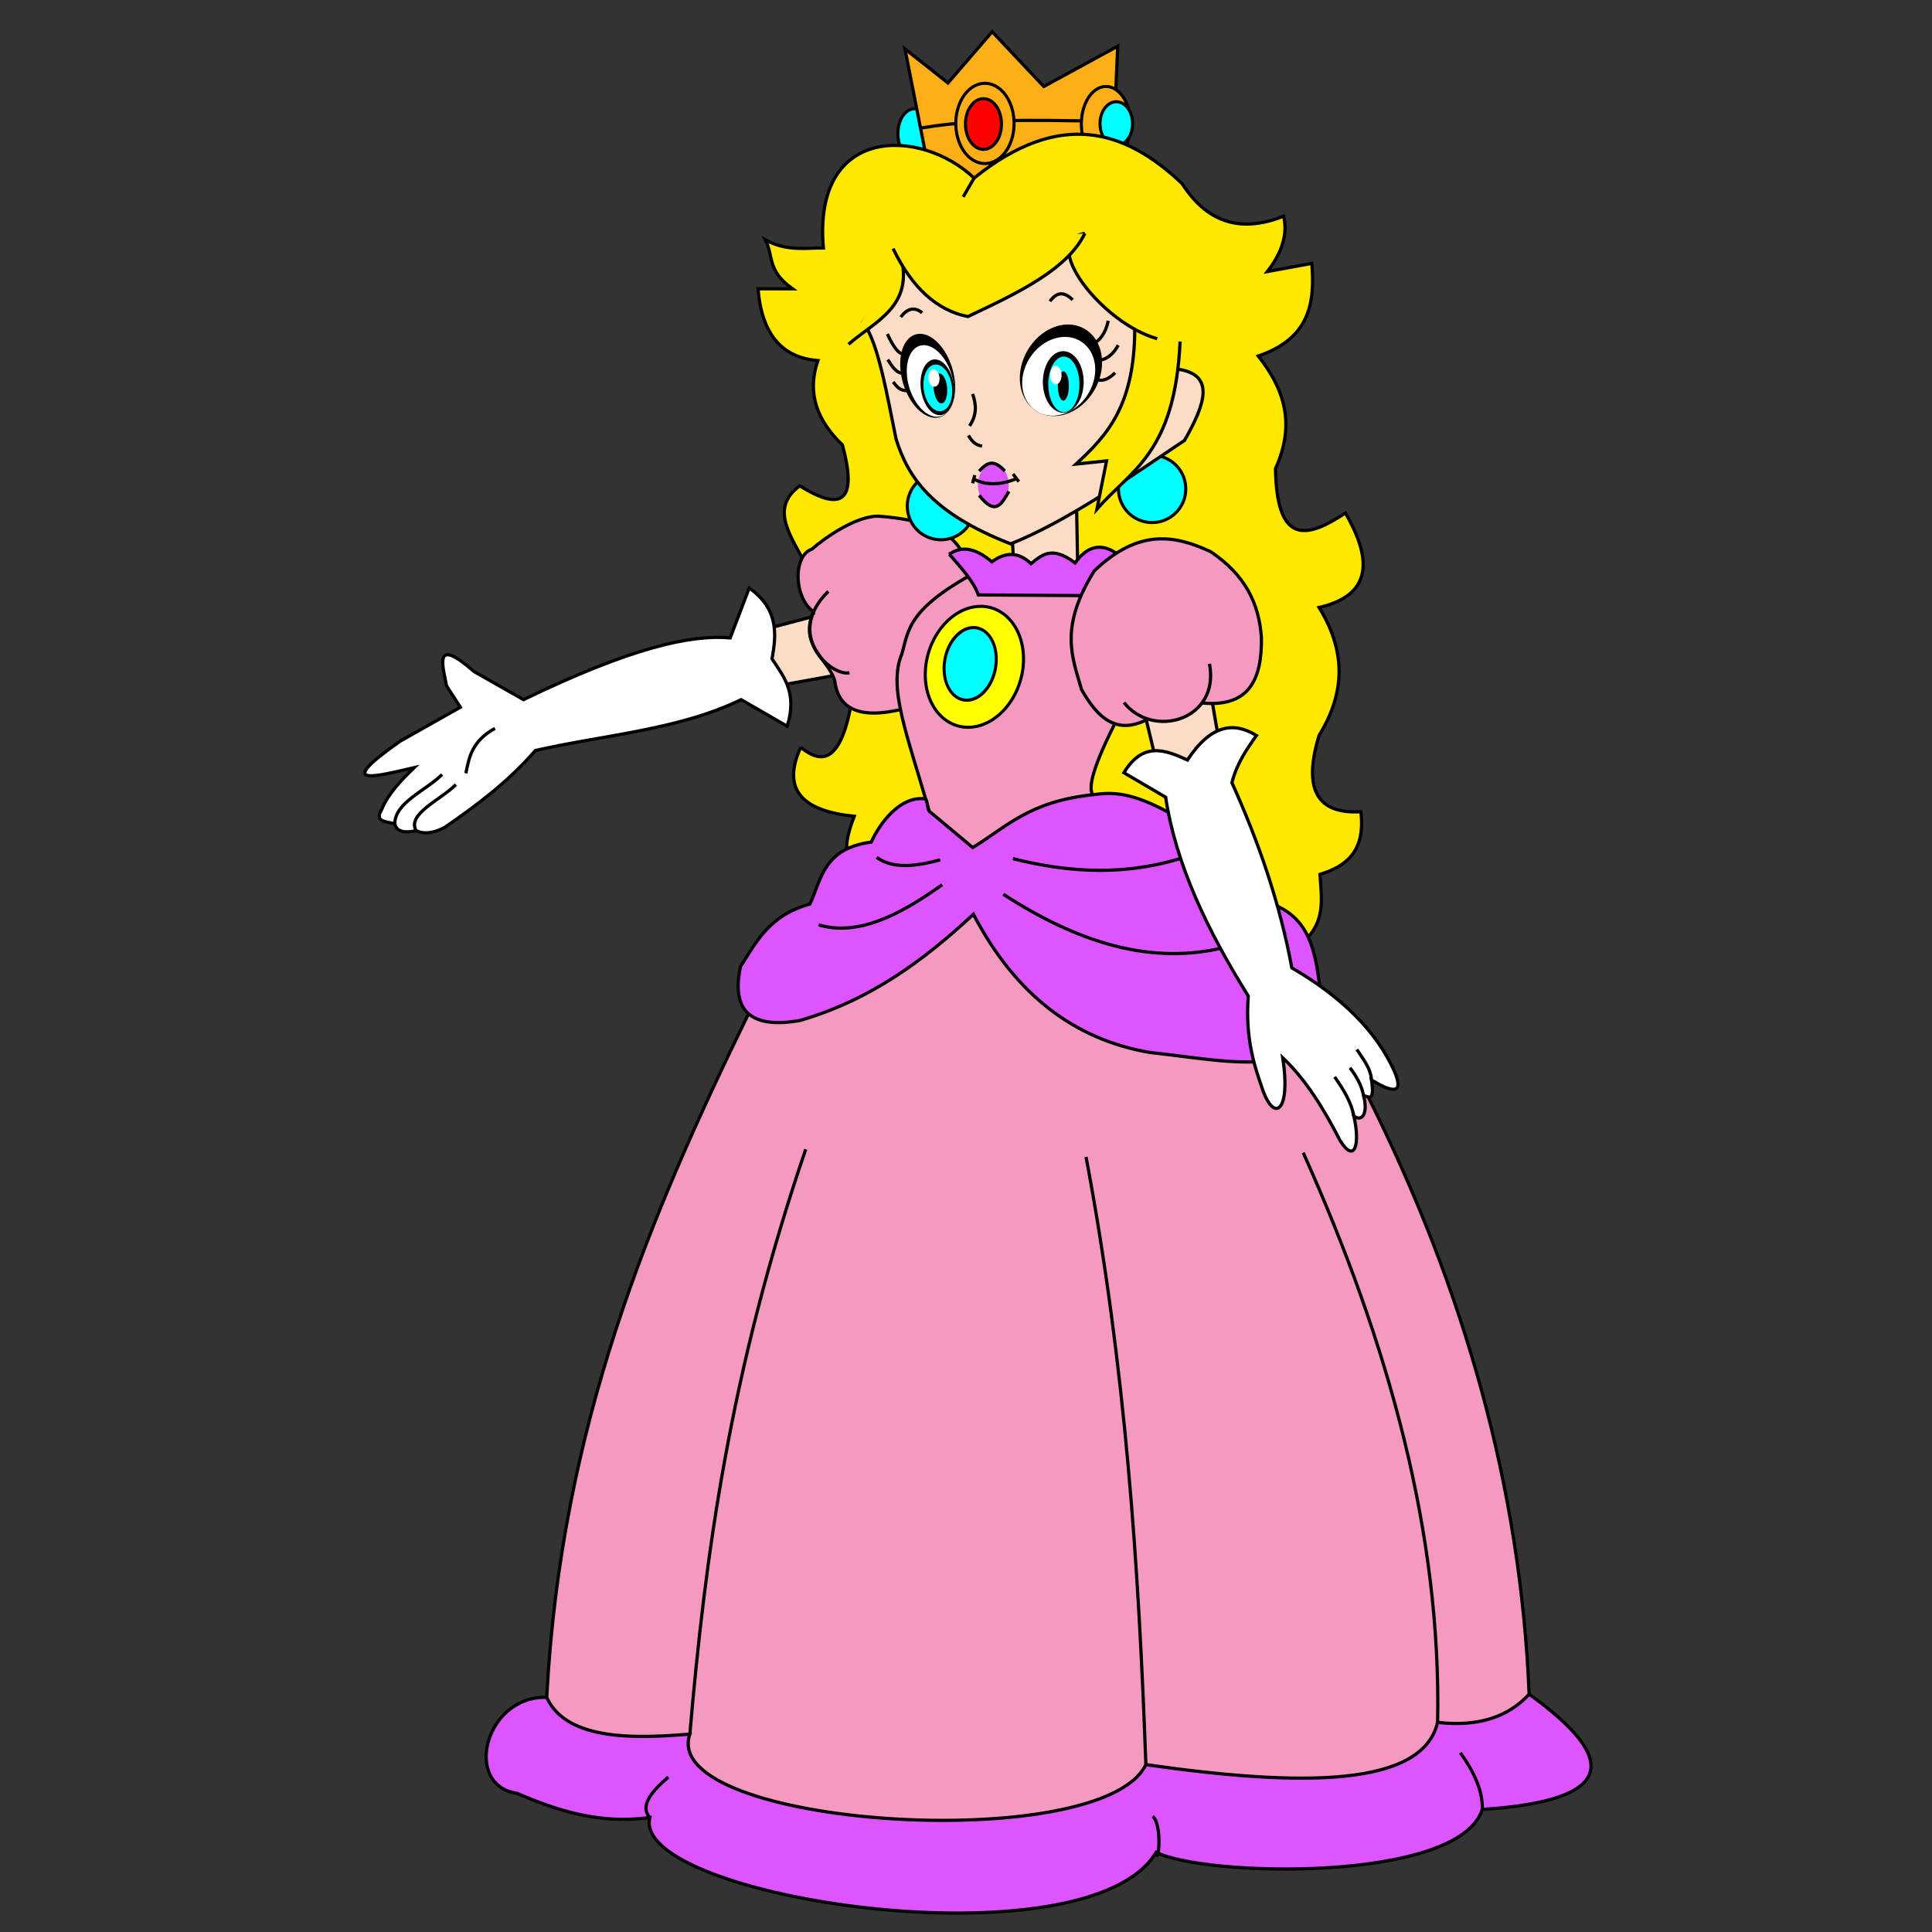 <?xml version="1.0" encoding="UTF-8" standalone="no"?>
<!-- Created with Inkscape (http://www.inkscape.org/) -->

<svg
   xmlns:dc="http://purl.org/dc/elements/1.1/"
   xmlns:cc="http://creativecommons.org/ns#"
   xmlns:rdf="http://www.w3.org/1999/02/22-rdf-syntax-ns#"
   xmlns:svg="http://www.w3.org/2000/svg"
   xmlns="http://www.w3.org/2000/svg"
   xmlns:sodipodi="http://sodipodi.sourceforge.net/DTD/sodipodi-0.dtd"
   xmlns:inkscape="http://www.inkscape.org/namespaces/inkscape"
   width="600"
   height="600"
   viewBox="0 0 600 600"
   version="1.1"
   id="svg8"
   inkscape:version="0.92.4 (5da689c313, 2019-01-14)"
   sodipodi:docname="p.svg">
  <rect x="0" y="0" width="600" height="600" fill="#333333" stroke="none"/>
  <defs
     id="defs2" />
  <sodipodi:namedview
     id="base"
     pagecolor="#ffffff"
     bordercolor="#666666"
     borderopacity="1.0"
     inkscape:pageopacity="0.0"
     inkscape:pageshadow="2"
     inkscape:zoom="1.76"
     inkscape:cx="303.97727"
     inkscape:cy="298.86364"
     inkscape:document-units="mm"
     inkscape:current-layer="layer1"
     showgrid="false"
     units="px"
     inkscape:window-width="1817"
     inkscape:window-height="1249"
     inkscape:window-x="570"
     inkscape:window-y="1"
     inkscape:window-maximized="0" />
  <g
     inkscape:label="Layer 1"
     inkscape:groupmode="layer"
     id="layer1"
     transform="translate(0,-138.25)">
    <path
       style="opacity:1;fill:#00ffff;fill-opacity:1;stroke:#000000;stroke-width:0.952;stroke-linecap:round;stroke-linejoin:round;stroke-miterlimit:4;stroke-dasharray:none;stroke-dashoffset:0;stroke-opacity:1"
       id="path826"
       sodipodi:type="arc"
       sodipodi:cx="284.01959"
       sodipodi:cy="179.74495"
       sodipodi:rx="5.1617842"
       sodipodi:ry="7.7123132"
       sodipodi:start="5.2359878"
       sodipodi:end="5.2339981"
       sodipodi:open="true"
       d="m 286.6,173.066 a 5.162,7.712 0 0 1 1.891,10.532 5.162,7.712 0 0 1 -7.048,2.83 5.162,7.712 0 0 1 -1.898,-10.529 5.162,7.712 0 0 1 7.046,-2.841" />
    <path
       style="fill:#fcaf17;stroke:#000000;stroke-width:1px;stroke-linecap:butt;stroke-linejoin:miter;stroke-opacity:1;fill-opacity:1;opacity:1"
       d="m 281.044,153.45 8.38,42.63 55.869,-1.215 1.822,-42.266 -22.955,12.51 -16.032,-17.004 -13.724,15.91 z"
       id="path828"
       inkscape:connector-curvature="0"
       sodipodi:nodetypes="cccccccc" />
    <path
       style="fill:none;stroke:#000000;stroke-width:1px;stroke-linecap:butt;stroke-linejoin:miter;stroke-opacity:1"
       d="m 286.145,177.984 c 20.953,-3.516 44.97,-2.06 59.755,-2.065"
       id="path847"
       inkscape:connector-curvature="0"
       sodipodi:nodetypes="cc" />
    <path
       style="opacity:1;fill:#fcaf17;fill-opacity:1;stroke:#000000;stroke-width:0.952;stroke-linecap:round;stroke-linejoin:round;stroke-miterlimit:4;stroke-dasharray:none;stroke-dashoffset:0;stroke-opacity:1"
       id="path830-8"
       sodipodi:type="arc"
       sodipodi:cx="343.47119"
       sodipodi:cy="176.76933"
       sodipodi:rx="7.6454968"
       sodipodi:ry="11.65815"
       sodipodi:start="5.2359878"
       sodipodi:end="5.2339981"
       sodipodi:open="true"
       d="m 347.294,166.673 a 7.645,11.658 0 0 1 2.8,15.92 7.645,11.658 0 0 1 -10.439,4.278 7.645,11.658 0 0 1 -2.811,-15.916 7.645,11.658 0 0 1 10.436,-4.294" />
    <path
       style="opacity:1;fill:#00ffff;fill-opacity:1;stroke:#000000;stroke-width:0.952;stroke-linecap:round;stroke-linejoin:round;stroke-miterlimit:4;stroke-dasharray:none;stroke-dashoffset:0;stroke-opacity:1"
       id="path826-1"
       sodipodi:type="arc"
       sodipodi:cx="346.67953"
       sodipodi:cy="176.64786"
       sodipodi:rx="5.0507674"
       sodipodi:ry="6.7991071"
       sodipodi:start="5.2359878"
       sodipodi:end="5.2339981"
       sodipodi:open="true"
       d="m 349.205,170.76 a 5.051,6.799 0 0 1 1.85,9.285 5.051,6.799 0 0 1 -6.896,2.495 5.051,6.799 0 0 1 -1.857,-9.282 5.051,6.799 0 0 1 6.895,-2.504" />
    <path
       style="opacity:1;fill:#ffe800;fill-opacity:1;stroke:#000000;stroke-width:1px;stroke-linecap:butt;stroke-linejoin:miter;stroke-opacity:1"
       d="m 248.666,370.326 c -6.176,13.609 1.034,19.832 16.634,21.427 -3.528,9.061 -2.509,12.275 -0.846,14.661 l 141.813,22.837 c 5.384,-5.964 4.043,-12.769 3.665,-19.453 8.198,-2.515 14.193,-7.234 12.687,-19.453 -13.778,0.804 -17.987,-7.195 -12.969,-23.682 7.287,-11.926 9.206,-24.828 0,-39.753 16.08,-3.703 16.874,-14.355 8.176,-29.321 -11.484,7.571 -21.366,10.551 -21.709,-13.815 6.473,-14.261 2.374,-25.184 -5.357,-34.96 16.075,-5.465 17.65,-16.604 16.634,-28.757 l -13.815,2.537 c 4.763,-6.117 6.326,-11.833 5.075,-17.198 -12.236,4.826 -23.094,3.039 -31.577,-10.15 -17.713,-16.75 -37.873,-23.098 -64.563,-1.692 -16.371,-15.569 -50.153,-16.709 -46.801,21.709 -4.669,-0.094 -11.383,1.222 -18.044,-2.537 2.663,5.055 0.399,9.495 8.458,15.224 h -10.713 c 1.191,14.364 7.645,21.44 18.608,22.273 -3.596,10.375 -0.051,18.847 7.612,26.22 4.255,15.676 1.267,21.791 -13.251,12.687 -10.047,7.378 -1.879,16.578 2.255,25.374 l 13.533,43.418 c -3.43,17.178 -9.086,17.654 -15.506,12.405 z"
       id="path914"
       inkscape:connector-curvature="0"
       sodipodi:nodetypes="cccccccccccccccccccccccccc" />
    <path
       style="opacity:1;fill:#fcaf17;fill-opacity:1;stroke:#000000;stroke-width:0.952;stroke-linecap:round;stroke-linejoin:round;stroke-miterlimit:4;stroke-dasharray:none;stroke-dashoffset:0;stroke-opacity:1"
       id="path830"
       sodipodi:type="arc"
       sodipodi:cx="305.88126"
       sodipodi:cy="176.58067"
       sodipodi:rx="9.0483046"
       sodipodi:ry="12.455499"
       sodipodi:start="5.2359878"
       sodipodi:end="5.2339981"
       sodipodi:open="true"
       d="m 310.405,165.794 a 9.048,12.455 0 0 1 3.314,17.009 9.048,12.455 0 0 1 -12.355,4.571 9.048,12.455 0 0 1 -3.326,-17.005 9.048,12.455 0 0 1 12.351,-4.588" />
    <path
       style="opacity:1;fill:#ff0000;fill-opacity:1;stroke:#000000;stroke-width:0.952;stroke-linecap:round;stroke-linejoin:round;stroke-miterlimit:4;stroke-dasharray:none;stroke-dashoffset:0;stroke-opacity:1"
       id="path830-4"
       sodipodi:type="arc"
       sodipodi:cx="305.42856"
       sodipodi:cy="176.76932"
       sodipodi:rx="5.5892143"
       sodipodi:ry="7.8704038"
       sodipodi:start="5.2359878"
       sodipodi:end="5.2339981"
       sodipodi:open="true"
       d="m 308.223,169.953 a 5.589,7.87 0 0 1 2.047,10.748 5.589,7.87 0 0 1 -7.632,2.888 5.589,7.87 0 0 1 -2.055,-10.745 5.589,7.87 0 0 1 7.63,-2.899" />
    <path
       style="fill:#fddcc6;stroke:#000000;stroke-width:1px;stroke-linecap:butt;stroke-linejoin:miter;stroke-opacity:1;fill-opacity:1;opacity:1"
       d="m 314.079,301.017 0.972,15.789 -56.84,11.417 -23.076,6.073 1.943,17.732 26.72,-4.858 90.119,6.073 6.073,25.262 19.19,-6.559 -3.401,-19.675 -41.051,-35.95 -0.486,-25.748 z"
       id="path879"
       inkscape:connector-curvature="0" />
    <path
       style="opacity:1;fill:#f49ac1;fill-opacity:1;stroke:#000000;stroke-width:1px;stroke-linecap:butt;stroke-linejoin:miter;stroke-opacity:1"
       d="m 252.624,328.222 c -4.397,10.336 4.05,14.25 6.559,21.133 0.977,8.632 7.059,12.645 21.619,8.988 l 21.862,-38.622 c -3.605,-8.885 -2.89,-19.055 -29.392,-21.133 -6.965,-0.488 -17.142,6.706 -21.133,10.202 -5.861,2.002 -5.729,14.947 0.486,19.433 z"
       id="path881"
       inkscape:connector-curvature="0"
       sodipodi:nodetypes="ccccccc" />
    <path
       style="opacity:1;fill:#00ffff;fill-opacity:1;stroke:#000000;stroke-width:0.952;stroke-linecap:round;stroke-linejoin:round;stroke-miterlimit:4;stroke-dasharray:none;stroke-dashoffset:0;stroke-opacity:1"
       id="path883"
       sodipodi:type="arc"
       sodipodi:cx="292.21774"
       sodipodi:cy="295.42963"
       sodipodi:rx="10.445023"
       sodipodi:ry="10.445023"
       sodipodi:start="5.2359878"
       sodipodi:end="5.2339981"
       sodipodi:open="true"
       d="m 297.44,286.384 a 10.445,10.445 0 0 1 3.826,14.264 10.445,10.445 0 0 1 -14.262,3.833 10.445,10.445 0 0 1 -3.84,-14.26 10.445,10.445 0 0 1 14.258,-3.847" />
    <path
       style="opacity:1;fill:#00ffff;fill-opacity:1;stroke:#000000;stroke-width:0.952;stroke-linecap:round;stroke-linejoin:round;stroke-miterlimit:4;stroke-dasharray:none;stroke-dashoffset:0;stroke-opacity:1"
       id="path883-0"
       sodipodi:type="arc"
       sodipodi:cx="357.80276"
       sodipodi:cy="290.08569"
       sodipodi:rx="10.445023"
       sodipodi:ry="10.445023"
       sodipodi:start="5.2359878"
       sodipodi:end="5.2339981"
       sodipodi:open="true"
       d="m 363.025,281.04 a 10.445,10.445 0 0 1 3.826,14.264 10.445,10.445 0 0 1 -14.262,3.833 10.445,10.445 0 0 1 -3.84,-14.26 10.445,10.445 0 0 1 14.258,-3.847" />
    <path
       style="opacity:1;fill:#dd55ff;fill-opacity:1;stroke:#000000;stroke-width:1px;stroke-linecap:butt;stroke-linejoin:miter;stroke-opacity:1"
       d="m 169.792,665.378 c -19.198,-0.555 -26.073,27.312 -9.286,29.783 12.67,5.433 25.784,9.681 41.294,7.541 -6.116,24.955 135.888,46.55 157.274,10.772 14.295,7.556 93.914,9.715 101.259,-13.286 42.041,-2.757 42.348,-15.805 14.551,-35.782 z"
       id="path1075"
       inkscape:connector-curvature="0"
       sodipodi:nodetypes="ccccccc" />
    <path
       style="opacity:1;fill:#f49ac1;fill-opacity:1;stroke:#000000;stroke-width:1px;stroke-linecap:butt;stroke-linejoin:miter;stroke-opacity:1"
       d="m 305.578,314.619 c -24.021,12.454 -23.288,19.25 -25.505,26.72 -4.338,10.414 1.506,24.573 8.502,48.824 l -56.112,62.913 c -30.61,62.707 -58.239,127.885 -62.67,212.301 6.216,13.931 29.072,12.674 44.452,11.417 -9.964,28.881 127.949,37.935 141.615,9.473 48.551,6.961 85.854,6.975 90.605,-13.117 12.85,1.475 22.045,-1.802 28.42,-8.745 C 472.26,600.203 454.668,538.495 424.845,478.825 l -85.503,-93.762 c -1.439,-2.39 0.018,-8.835 8.259,-24.777 l -3.401,-36.193 z"
       id="path900"
       inkscape:connector-curvature="0"
       sodipodi:nodetypes="cccccccccccccc" />
    <path
       style="fill:none;stroke:#000000;stroke-width:1px;stroke-linecap:butt;stroke-linejoin:miter;stroke-opacity:1"
       d="m 257.239,321.907 c -13.843,13.528 1.019,26.557 6.559,25.262"
       id="path902"
       inkscape:connector-curvature="0"
       sodipodi:nodetypes="cc" />
    <path
       style="fill:#ffffff;stroke:#000000;stroke-width:1px;stroke-linecap:butt;stroke-linejoin:miter;stroke-opacity:1;opacity:1"
       d="m 232.672,320.857 c 8.97,6.349 8.577,14.085 7.082,21.984 3.591,5.527 7.959,10.493 4.721,20.951 l -14.311,-8.262 c -19.381,9.409 -42.406,10.924 -63.885,15.787 -8.896,10.205 -18.511,17.175 -28.18,23.902 -4.002,2.059 -6.707,2.003 -8.852,1.033 -3.552,0.731 -6.119,0.381 -6.639,-2.213 -2.704,-0.6 -6.387,-0.59 -4.131,-4.279 2.054,-4.986 6,-9.112 10.18,-13.131 -11.405,2.581 -25.692,6.704 -4.279,-8.262 l 18.59,-10.475 -4.279,-6.639 c -1.395,-6.945 -3.907,-15.327 8.557,-4.426 l 15.344,8.705 c 33.385,-16.164 51.961,-20.262 64.18,-19.18 z"
       id="path904"
       inkscape:connector-curvature="0"
       sodipodi:nodetypes="ccccccccccccccccc" />
    <path
       style="fill:none;stroke:#000000;stroke-width:1px;stroke-linecap:butt;stroke-linejoin:miter;stroke-opacity:1"
       d="m 153.709,364.456 c -7.054,3.863 -8.046,8.905 -9.019,13.95"
       id="path906"
       inkscape:connector-curvature="0"
       sodipodi:nodetypes="cc" />
    <path
       style="fill:none;stroke:#000000;stroke-width:1px;stroke-linecap:butt;stroke-linejoin:miter;stroke-opacity:1"
       d="m 141.576,381.91 c -4.67,4.746 -15.331,9.134 -12.33,14.34"
       id="path908"
       inkscape:connector-curvature="0"
       sodipodi:nodetypes="cc" />
    <path
       style="fill:none;stroke:#000000;stroke-width:1px;stroke-linecap:butt;stroke-linejoin:miter;stroke-opacity:1"
       d="m 137.293,378.795 c -5.123,5.012 -14.639,8.692 -14.687,15.242"
       id="path912"
       inkscape:connector-curvature="0"
       sodipodi:nodetypes="cc" />
    <path
       style="opacity:1;fill:#fddcc6;fill-opacity:1;stroke:#000000;stroke-width:1px;stroke-linecap:butt;stroke-linejoin:miter;stroke-opacity:1"
       d="m 268.017,238.258 c 4.742,6.433 7.346,22.131 10.281,36.397 3.634,11.558 10.739,22.81 35.57,32.498 17.571,-7.052 35.828,-19.936 54.005,-32.143 6.255,-11.025 10.068,-20.83 -2.954,-22.217 l -30.004,-39.074 -55.066,6.724 z"
       id="path836"
       inkscape:connector-curvature="0"
       sodipodi:nodetypes="cccccccc" />
    <path
       style="fill:none;stroke:#000000;stroke-width:1px;stroke-linecap:butt;stroke-linejoin:miter;stroke-opacity:1"
       d="m 302.051,260.593 c 1.14,3.205 1.4,6.473 -0.945,9.927"
       id="path838"
       inkscape:connector-curvature="0"
       sodipodi:nodetypes="cc" />
    <path
       style="fill:none;stroke:#000000;stroke-width:1px;stroke-linecap:butt;stroke-linejoin:miter;stroke-opacity:1"
       d="m 300.751,273.474 c 1.577,2.688 2.924,3.08 4.254,3.309"
       id="path840"
       inkscape:connector-curvature="0"
       sodipodi:nodetypes="cc" />
    <path
       style="opacity:1;fill:#dd55ff;fill-opacity:1;stroke:none;stroke-width:0.952;stroke-linecap:round;stroke-linejoin:round;stroke-miterlimit:4;stroke-dasharray:none;stroke-dashoffset:0;stroke-opacity:1"
       id="path844"
       sodipodi:type="arc"
       sodipodi:cx="308.49161"
       sodipodi:cy="288.89575"
       sodipodi:rx="4.7860217"
       sodipodi:ry="6.5586224"
       sodipodi:start="5.2359878"
       sodipodi:end="5.2339981"
       sodipodi:open="true"
       d="m 310.885,283.216 a 4.786,6.559 0 0 1 1.753,8.956 4.786,6.559 0 0 1 -6.535,2.407 4.786,6.559 0 0 1 -1.76,-8.954 4.786,6.559 0 0 1 6.533,-2.416" />
    <path
       style="fill:none;stroke:#000000;stroke-width:1px;stroke-linecap:butt;stroke-linejoin:miter;stroke-opacity:1"
       d="m 302.051,286.828 c 3.96,2.27 8.606,2.141 13.826,0"
       id="path846"
       inkscape:connector-curvature="0"
       sodipodi:nodetypes="cc" />
    <path
       style="fill:none;stroke:#000000;stroke-width:1px;stroke-linecap:butt;stroke-linejoin:miter;stroke-opacity:1"
       d="m 312.049,284.544 c -3.828,-4.258 -5.909,-2.112 -7.988,0.038"
       id="path848"
       inkscape:connector-curvature="0"
       sodipodi:nodetypes="cc" />
    <path
       style="fill:none;stroke:#000000;stroke-width:1px;stroke-linecap:butt;stroke-linejoin:miter;stroke-opacity:1"
       d="m 304.1,292.071 c 5.049,6.507 6.937,2.73 9.222,-1.204"
       id="path850"
       inkscape:connector-curvature="0"
       sodipodi:nodetypes="cc" />
    <path
       style="opacity:1;fill:#000000;fill-opacity:1;stroke:none;stroke-width:0.952;stroke-linecap:round;stroke-linejoin:round;stroke-miterlimit:4;stroke-dasharray:none;stroke-dashoffset:0;stroke-opacity:1"
       id="path852"
       sodipodi:type="arc"
       sodipodi:cx="204.54373"
       sodipodi:cy="325.84027"
       sodipodi:rx="7.9819784"
       sodipodi:ry="13.381553"
       sodipodi:start="5.2359878"
       sodipodi:end="5.2339981"
       sodipodi:open="true"
       d="m 208.535,314.252 a 7.982,13.382 0 0 1 2.924,18.274 7.982,13.382 0 0 1 -10.899,4.91 7.982,13.382 0 0 1 -2.934,-18.269 7.982,13.382 0 0 1 10.896,-4.929"
       transform="rotate(-16.374)" />
    <path
       style="opacity:1;fill:#ffffff;fill-opacity:1;stroke:none;stroke-width:0.815;stroke-linecap:round;stroke-linejoin:round;stroke-miterlimit:4;stroke-dasharray:none;stroke-dashoffset:0;stroke-opacity:1"
       id="path852-9"
       sodipodi:type="arc"
       sodipodi:cx="204.20558"
       sodipodi:cy="327.15546"
       sodipodi:rx="6.8574982"
       sodipodi:ry="11.413135"
       sodipodi:start="5.2359878"
       sodipodi:end="5.2339981"
       sodipodi:open="true"
       d="m 207.634,317.271 a 6.857,11.413 0 0 1 2.512,15.586 6.857,11.413 0 0 1 -9.363,4.188 6.857,11.413 0 0 1 -2.521,-15.582 6.857,11.413 0 0 1 9.361,-4.204"
       transform="matrix(0.96,-0.28,0.284,0.959,0,0)" />
    <path
       style="opacity:1;fill:#000000;fill-opacity:1;stroke:none;stroke-width:0.617;stroke-linecap:round;stroke-linejoin:round;stroke-miterlimit:4;stroke-dasharray:none;stroke-dashoffset:0;stroke-opacity:1"
       id="path852-9-0"
       sodipodi:type="arc"
       sodipodi:cx="258.89984"
       sodipodi:cy="284.08093"
       sodipodi:rx="5.1436815"
       sodipodi:ry="8.7062893"
       sodipodi:start="5.2359878"
       sodipodi:end="5.2339981"
       sodipodi:open="true"
       d="m 261.472,276.541 a 5.144,8.706 0 0 1 1.884,11.889 5.144,8.706 0 0 1 -7.023,3.195 5.144,8.706 0 0 1 -1.891,-11.886 5.144,8.706 0 0 1 7.021,-3.207"
       transform="matrix(0.996,-0.091,0.117,0.993,0,0)" />
    <path
       style="opacity:1;fill:#00ffff;fill-opacity:1;stroke:none;stroke-width:0.522;stroke-linecap:round;stroke-linejoin:round;stroke-miterlimit:4;stroke-dasharray:none;stroke-dashoffset:0;stroke-opacity:1"
       id="path852-9-0-7"
       sodipodi:type="arc"
       sodipodi:cx="258.25171"
       sodipodi:cy="283.68039"
       sodipodi:rx="4.4031124"
       sodipodi:ry="7.2922497"
       sodipodi:start="5.2359878"
       sodipodi:end="5.2339981"
       sodipodi:open="true"
       d="m 260.453,277.365 a 4.403,7.292 0 0 1 1.613,9.958 4.403,7.292 0 0 1 -6.012,2.676 4.403,7.292 0 0 1 -1.619,-9.956 4.403,7.292 0 0 1 6.01,-2.686"
       transform="matrix(0.996,-0.089,0.12,0.993,0,0)" />
    <path
       style="opacity:1;fill:#000000;fill-opacity:1;stroke:none;stroke-width:0.287;stroke-linecap:round;stroke-linejoin:round;stroke-miterlimit:4;stroke-dasharray:none;stroke-dashoffset:0;stroke-opacity:1"
       id="path852-9-0-7-2"
       sodipodi:type="arc"
       sodipodi:cx="267.93204"
       sodipodi:cy="292.20135"
       sodipodi:rx="2.0873892"
       sodipodi:ry="4.6543331"
       sodipodi:start="5.2359878"
       sodipodi:end="5.2339981"
       sodipodi:open="true"
       d="m 268.976,288.171 a 2.087,4.654 0 0 1 0.765,6.356 2.087,4.654 0 0 1 -2.85,1.708 2.087,4.654 0 0 1 -0.767,-6.354 2.087,4.654 0 0 1 2.849,-1.714"
       transform="matrix(0.993,-0.12,0.089,0.996,0,0)" />
    <path
       style="opacity:1;fill:#ffffff;fill-opacity:1;stroke:none;stroke-width:0.201;stroke-linecap:round;stroke-linejoin:round;stroke-miterlimit:4;stroke-dasharray:none;stroke-dashoffset:0;stroke-opacity:1"
       id="path852-9-0-7-2-5"
       sodipodi:type="arc"
       sodipodi:cx="380.22552"
       sodipodi:cy="-216.33095"
       sodipodi:rx="2.624074"
       sodipodi:ry="1.8100907"
       sodipodi:start="5.2359878"
       sodipodi:end="5.2339981"
       sodipodi:open="true"
       d="m 381.538,-217.899 a 2.624,1.81 0 0 1 0.961,2.472 2.624,1.81 0 0 1 -3.583,0.664 2.624,1.81 0 0 1 -0.965,-2.471 2.624,1.81 0 0 1 3.582,-0.667"
       transform="matrix(0.273,0.962,-0.861,0.509,0,0)" />
    <path
       style="fill:none;stroke:#000000;stroke-width:1px;stroke-linecap:butt;stroke-linejoin:miter;stroke-opacity:1"
       d="m 277.376,256.877 c 1.086,1.294 1.954,2.805 4.47,2.669"
       id="path931"
       inkscape:connector-curvature="0"
       sodipodi:nodetypes="cc" />
    <path
       style="fill:none;stroke:#000000;stroke-width:1px;stroke-linecap:butt;stroke-linejoin:miter;stroke-opacity:1"
       d="m 275.7,249.924 c 1.31,1.923 2.39,4.164 4.966,4.346"
       id="path933"
       inkscape:connector-curvature="0"
       sodipodi:nodetypes="cc" />
    <path
       style="fill:none;stroke:#000000;stroke-width:1px;stroke-linecap:butt;stroke-linejoin:miter;stroke-opacity:1"
       d="m 275.576,241.978 c 1.796,3.841 3.627,6.74 5.587,6.146"
       id="path935"
       inkscape:connector-curvature="0"
       sodipodi:nodetypes="cc" />
    <path
       style="fill:none;stroke:#000000;stroke-width:1px;stroke-linecap:butt;stroke-linejoin:miter;stroke-opacity:1"
       d="m 279.735,236.701 c 2.055,-2.666 4.257,-3.272 6.643,-1.304"
       id="path937"
       inkscape:connector-curvature="0"
       sodipodi:nodetypes="cc" />
    <path
       style="fill:none;stroke:#000000;stroke-width:1px;stroke-linecap:butt;stroke-linejoin:miter;stroke-opacity:1"
       d="m 333.125,231.362 c -3.258,-3.15 -5.294,-1.823 -7.077,0.435"
       id="path939"
       inkscape:connector-curvature="0"
       sodipodi:nodetypes="cc" />
    <path
       style="opacity:1;fill:#000000;fill-opacity:1;stroke:none;stroke-width:0.952;stroke-linecap:round;stroke-linejoin:round;stroke-miterlimit:4;stroke-dasharray:none;stroke-dashoffset:0;stroke-opacity:1"
       id="path941"
       sodipodi:type="arc"
       sodipodi:cx="410.93805"
       sodipodi:cy="61.875778"
       sodipodi:rx="12.074677"
       sodipodi:ry="14.806224"
       sodipodi:start="5.2359878"
       sodipodi:end="5.2339981"
       sodipodi:open="true"
       d="m 416.975,49.053 a 12.075,14.806 0 0 1 4.423,20.219 12.075,14.806 0 0 1 -16.487,5.433 12.075,14.806 0 0 1 -4.439,-20.214 12.075,14.806 0 0 1 16.483,-5.453"
       transform="rotate(28.983)" />
    <path
       style="opacity:1;fill:#ffffff;fill-opacity:1;stroke:none;stroke-width:0.833;stroke-linecap:round;stroke-linejoin:round;stroke-miterlimit:4;stroke-dasharray:none;stroke-dashoffset:0;stroke-opacity:1"
       id="path941-3"
       sodipodi:type="arc"
       sodipodi:cx="412.20941"
       sodipodi:cy="69.285583"
       sodipodi:rx="10.646132"
       sodipodi:ry="12.834983"
       sodipodi:start="5.2359878"
       sodipodi:end="5.2339981"
       sodipodi:open="true"
       d="m 417.532,58.17 a 10.646,12.835 0 0 1 3.899,17.527 10.646,12.835 0 0 1 -14.536,4.71 10.646,12.835 0 0 1 -3.914,-17.523 10.646,12.835 0 0 1 14.532,-4.727"
       transform="matrix(0.881,0.473,-0.496,0.868,0,0)" />
    <path
       style="opacity:1;fill:#000000;fill-opacity:1;stroke:none;stroke-width:0.982;stroke-linecap:round;stroke-linejoin:round;stroke-miterlimit:4;stroke-dasharray:none;stroke-dashoffset:0;stroke-opacity:1"
       id="path967"
       sodipodi:type="arc"
       sodipodi:cx="330.20673"
       sodipodi:cy="256.87701"
       sodipodi:rx="6.3322215"
       sodipodi:ry="9.5604134"
       sodipodi:start="5.2359878"
       sodipodi:end="5.2339981"
       sodipodi:open="true"
       d="m 333.373,248.597 a 6.332,9.56 0 0 1 2.319,13.056 6.332,9.56 0 0 1 -8.646,3.508 6.332,9.56 0 0 1 -2.328,-13.052 6.332,9.56 0 0 1 8.644,-3.521" />
    <path
       style="opacity:1;fill:#00ffff;fill-opacity:1;stroke:none;stroke-width:0.816;stroke-linecap:round;stroke-linejoin:round;stroke-miterlimit:4;stroke-dasharray:none;stroke-dashoffset:0;stroke-opacity:1"
       id="path967-1"
       sodipodi:type="arc"
       sodipodi:cx="330.39297"
       sodipodi:cy="257.62198"
       sodipodi:rx="4.8422871"
       sodipodi:ry="8.6292038"
       sodipodi:start="5.2359878"
       sodipodi:end="5.2339981"
       sodipodi:open="true"
       d="m 332.814,250.149 a 4.842,8.629 0 0 1 1.774,11.784 4.842,8.629 0 0 1 -6.612,3.167 4.842,8.629 0 0 1 -1.78,-11.781 4.842,8.629 0 0 1 6.61,-3.178" />
    <path
       style="opacity:1;fill:#000000;fill-opacity:1;stroke:none;stroke-width:0.351;stroke-linecap:round;stroke-linejoin:round;stroke-miterlimit:4;stroke-dasharray:none;stroke-dashoffset:0;stroke-opacity:1"
       id="path967-1-7"
       sodipodi:type="arc"
       sodipodi:cx="330.23773"
       sodipodi:cy="258.11862"
       sodipodi:rx="1.7072166"
       sodipodi:ry="4.5318842"
       sodipodi:start="5.2359878"
       sodipodi:end="5.2339981"
       sodipodi:open="true"
       d="m 331.091,254.194 a 1.707,4.532 0 0 1 0.625,6.189 1.707,4.532 0 0 1 -2.331,1.663 1.707,4.532 0 0 1 -0.628,-6.187 1.707,4.532 0 0 1 2.33,-1.669" />
    <path
       style="opacity:1;fill:#ffffff;fill-opacity:1;stroke:none;stroke-width:0.284;stroke-linecap:round;stroke-linejoin:round;stroke-miterlimit:4;stroke-dasharray:none;stroke-dashoffset:0;stroke-opacity:1"
       id="path967-1-7-2"
       sodipodi:type="arc"
       sodipodi:cx="327.90973"
       sodipodi:cy="254.76628"
       sodipodi:rx="1.7692972"
       sodipodi:ry="2.8557079"
       sodipodi:start="5.2359878"
       sodipodi:end="5.2339981"
       sodipodi:open="true"
       d="m 328.794,252.293 a 1.769,2.856 0 0 1 0.648,3.9 1.769,2.856 0 0 1 -2.416,1.048 1.769,2.856 0 0 1 -0.65,-3.899 1.769,2.856 0 0 1 2.415,-1.052" />
    <path
       style="fill:none;stroke:#000000;stroke-width:1px;stroke-linecap:butt;stroke-linejoin:miter;stroke-opacity:1"
       d="m 344.175,237.88 c -0.881,4.066 -2.692,6.271 -5.061,7.361"
       id="path1014"
       inkscape:connector-curvature="0"
       sodipodi:nodetypes="cc" />
    <path
       style="fill:none;stroke:#000000;stroke-width:1px;stroke-linecap:butt;stroke-linejoin:miter;stroke-opacity:1"
       d="m 347.279,245.454 c -1.446,2.614 -3.23,4.132 -5.339,4.594"
       id="path1016"
       inkscape:connector-curvature="0"
       sodipodi:nodetypes="cc" />
    <path
       style="fill:none;stroke:#000000;stroke-width:1px;stroke-linecap:butt;stroke-linejoin:miter;stroke-opacity:1"
       d="m 346.286,254.021 c -2.216,2.221 -3.969,2.591 -5.525,2.173"
       id="path1018"
       inkscape:connector-curvature="0"
       sodipodi:nodetypes="cc" />
    <path
       style="fill:none;stroke:#000000;stroke-width:1px;stroke-linecap:butt;stroke-linejoin:miter;stroke-opacity:1"
       d="m 314.6,285.451 1.797,2.373"
       id="path1020"
       inkscape:connector-curvature="0" />
    <path
       style="fill:none;stroke:#000000;stroke-width:1px;stroke-linecap:butt;stroke-linejoin:miter;stroke-opacity:1"
       d="m 302.736,285.79 -0.678,2.542"
       id="path1022"
       inkscape:connector-curvature="0" />
    <path
       style="fill:#dd55ff;stroke:#000000;stroke-width:1px;stroke-linecap:butt;stroke-linejoin:miter;stroke-opacity:1;opacity:1;fill-opacity:1"
       d="m 294.831,310.382 c 3.81,4.31 7.625,8.62 9.002,12.626 l 34.37,0.234 9.235,-12.626 c -5.339,-4.097 -9.779,-2.796 -13.561,2.455 -7.248,-5.506 -10.365,-2.434 -13.678,0.234 -4.053,-3.878 -8.105,-3.557 -12.158,-0.585 -4.541,-3.807 -8.98,-5.37 -13.21,-2.338 z"
       id="path1028"
       inkscape:connector-curvature="0"
       sodipodi:nodetypes="cccccccc" />
    <path
       style="fill:#dd55ff;stroke:#000000;stroke-width:1px;stroke-linecap:butt;stroke-linejoin:miter;stroke-opacity:1;fill-opacity:1;opacity:1"
       d="m 302.095,401.46 c 10.458,-6.336 17.34,-14.261 37.246,-16.398 5.704,-0.718 11.526,-1.31 24.95,6.243 l 32.367,28.348 c 11.25,5.186 12.003,16.466 13.539,27.29 1.485,28.482 -27.857,20.809 -52.888,18.193 -23.659,-3.946 -42.063,-18.126 -55.003,-42.945 -15.248,14.19 -31.978,26.651 -53.946,33.002 -14.456,2.489 -21.446,-2.254 -18.405,-16.713 4.943,-7.773 9.021,-16.041 21.578,-19.463 3.613,-7.849 4.228,-17.268 19.04,-19.251 2.583,-5.683 8.782,-14.319 16.631,-13.447 0.857,0.095 0.673,2.842 1.369,3.843 z"
       id="path1065"
       inkscape:connector-curvature="0"
       sodipodi:nodetypes="cccccccccccscc" />
    <path
       style="fill:none;stroke:#000000;stroke-width:1px;stroke-linecap:butt;stroke-linejoin:miter;stroke-opacity:1"
       d="m 311.59,415.977 c 22.81,14.777 45.973,22.494 69.836,16.222"
       id="path1071"
       inkscape:connector-curvature="0"
       sodipodi:nodetypes="cc" />
    <path
       style="fill:none;stroke:#000000;stroke-width:1px;stroke-linecap:butt;stroke-linejoin:miter;stroke-opacity:1"
       d="m 314.557,404.898 c 17.474,4.43 35.285,5.495 53.811,-0.594"
       id="path1069"
       inkscape:connector-curvature="0"
       sodipodi:nodetypes="cc" />
    <path
       style="fill:#ffffff;stroke:#000000;stroke-width:1px;stroke-linecap:butt;stroke-linejoin:miter;stroke-opacity:1;opacity:1"
       d="m 349.035,378.22 c 5.959,-9.78 12.83,-7.098 19.735,-3.947 7.321,-11.105 14.427,-11.924 21.427,-7.612 -3.072,4.352 -6.114,8.734 -7.612,14.661 8.248,18.295 14.86,37.291 18.608,57.515 15.595,9.055 26.299,19.74 31.859,32.141 3.155,7.402 -0.786,6.461 -7.106,2.721 1.044,7.218 -1.076,4.946 -2.473,4.842 1.493,5.736 -0.621,8.184 -3.027,6.292 2.028,8.86 0.286,14.991 -4.31,7.572 -4.991,-9.747 -10.53,-18.789 -17.762,-25.656 2.512,16.58 -2.491,20.063 -6.081,10.391 -2.563,-7.416 -5.662,-16.048 -4.632,-29.562 -12.734,-20.442 -22.548,-40.981 -25.656,-61.744 z"
       id="path834"
       inkscape:connector-curvature="0"
       sodipodi:nodetypes="ccccccccccccccc" />
    <path
       style="opacity:1;fill:#f49ac1;fill-opacity:1;stroke:#000000;stroke-width:1px;stroke-linecap:butt;stroke-linejoin:miter;stroke-opacity:1"
       d="m 372.221,356.442 c 15.61,2.004 19.735,-7.026 19.523,-20.224 -0.756,-10.615 -5.03,-19.406 -15.782,-26.654 -11.238,-5.197 -22.313,-7.178 -36.123,5.962 -11.04,17.766 -6.773,26.88 -3.975,36.825 4.877,8.699 10.82,14.274 20.341,9.352 z"
       id="path1024"
       inkscape:connector-curvature="0"
       sodipodi:nodetypes="ccccccc" />
    <path
       style="fill:#f49ac1;fill-opacity:1;stroke:#000000;stroke-width:1px;stroke-linecap:butt;stroke-linejoin:miter;stroke-opacity:1"
       d="m 349.074,356.442 c 9.037,11.439 29.876,5.414 26.537,-12.041"
       id="path1026"
       inkscape:connector-curvature="0"
       sodipodi:nodetypes="cc" />
    <path
       style="opacity:1;fill:#ffff00;fill-opacity:1;stroke:#000000;stroke-width:0.952;stroke-linecap:round;stroke-linejoin:round;stroke-miterlimit:4;stroke-dasharray:none;stroke-dashoffset:0;stroke-opacity:1"
       id="path1030"
       sodipodi:type="arc"
       sodipodi:cx="385.20691"
       sodipodi:cy="249.88594"
       sodipodi:rx="14.905223"
       sodipodi:ry="19.055304"
       sodipodi:start="5.2359878"
       sodipodi:end="5.2339981"
       sodipodi:open="true"
       d="m 392.66,233.384 a 14.905,19.055 0 0 1 5.459,26.022 14.905,19.055 0 0 1 -20.352,6.992 14.905,19.055 0 0 1 -5.48,-26.015 14.905,19.055 0 0 1 20.346,-7.018"
       transform="rotate(15.801)" />
    <path
       style="opacity:1;fill:#00ffff;fill-opacity:1;stroke:#000000;stroke-width:0.953;stroke-linecap:round;stroke-linejoin:round;stroke-miterlimit:4;stroke-dasharray:none;stroke-dashoffset:0;stroke-opacity:1"
       id="path1030-4"
       sodipodi:type="arc"
       sodipodi:cx="376.87524"
       sodipodi:cy="236.57455"
       sodipodi:rx="7.9974337"
       sodipodi:ry="11.344485"
       sodipodi:start="5.2359878"
       sodipodi:end="5.2339981"
       sodipodi:open="true"
       d="m 380.874,226.75 a 7.997,11.344 0 0 1 2.929,15.492 7.997,11.344 0 0 1 -10.92,4.163 7.997,11.344 0 0 1 -2.94,-15.488 7.997,11.344 0 0 1 10.917,-4.178"
       transform="matrix(0.952,0.305,-0.243,0.97,0,0)" />
    <path
       style="fill:#ffe800;stroke:#000000;stroke-width:1px;stroke-linecap:butt;stroke-linejoin:miter;stroke-opacity:1;fill-opacity:1"
       d="m 263.512,245.18 c 8.3,-7.288 20.621,-11.732 16.103,-28.086"
       id="path1047"
       inkscape:connector-curvature="0"
       sodipodi:nodetypes="cc" />
    <path
       style="opacity:1;fill:#ffe800;fill-opacity:1;stroke:#000000;stroke-width:1px;stroke-linecap:butt;stroke-linejoin:miter;stroke-opacity:1"
       d="m 352.389,237.94 c 0.549,26.137 -8.67,35.575 -18.225,44.439 l 9.487,-0.999 -2.996,14.979 c 10.684,-12.21 24.221,-17.336 25.839,-52.053"
       id="path1053"
       inkscape:connector-curvature="0"
       sodipodi:nodetypes="ccccc" />
    <path
       style="fill:#ffe800;fill-opacity:1;stroke:#000000;stroke-width:1px;stroke-linecap:butt;stroke-linejoin:miter;stroke-opacity:1"
       d="m 359.379,243.433 c -17.175,-4.715 -36.884,-30.183 -22.467,-32.708"
       id="path1049"
       inkscape:connector-curvature="0"
       sodipodi:nodetypes="cc" />
    <path
       style="fill:#ffe800;stroke:#000000;stroke-width:1px;stroke-linecap:butt;stroke-linejoin:miter;stroke-opacity:1;fill-opacity:1"
       d="m 277.353,215.451 c 5.908,12.213 13.663,19.222 23.232,21.116 15.472,-7.312 30.928,-14.631 36.327,-25.843"
       id="path1051"
       inkscape:connector-curvature="0"
       sodipodi:nodetypes="ccc" />
    <path
       style="fill:none;stroke:#000000;stroke-width:1px;stroke-linecap:butt;stroke-linejoin:miter;stroke-opacity:1"
       d="m 299.117,199.395 3.399,-5.842"
       id="path1055"
       inkscape:connector-curvature="0" />
    <path
       style="fill:none;stroke:#000000;stroke-width:1px;stroke-linecap:butt;stroke-linejoin:miter;stroke-opacity:1"
       d="m 421.378,464.173 c 1.887,2.972 4.281,5.663 4.568,9.524"
       id="path1057"
       inkscape:connector-curvature="0"
       sodipodi:nodetypes="cc" />
    <path
       style="fill:none;stroke:#000000;stroke-width:1px;stroke-linecap:butt;stroke-linejoin:miter;stroke-opacity:1"
       d="m 419.247,469.855 c 1.931,2.596 3.608,5.337 4.226,8.684"
       id="path1061"
       inkscape:connector-curvature="0"
       sodipodi:nodetypes="cc" />
    <path
       style="fill:none;stroke:#000000;stroke-width:1px;stroke-linecap:butt;stroke-linejoin:miter;stroke-opacity:1"
       d="m 414.489,472.696 c 2.69,3.834 5.136,7.741 5.957,12.135"
       id="path1063"
       inkscape:connector-curvature="0"
       sodipodi:nodetypes="cc" />
    <path
       style="fill:none;stroke:#000000;stroke-width:1px;stroke-linecap:butt;stroke-linejoin:miter;stroke-opacity:1"
       d="m 272.221,404.503 c 5.308,3.801 12.39,2.725 19.783,0.791"
       id="path1067"
       inkscape:connector-curvature="0"
       sodipodi:nodetypes="cc" />
    <path
       style="fill:none;stroke:#000000;stroke-width:1px;stroke-linecap:butt;stroke-linejoin:miter;stroke-opacity:1"
       d="m 292.598,413.009 c -13.217,9.446 -26.21,16.104 -38.38,12.464"
       id="path1073"
       inkscape:connector-curvature="0"
       sodipodi:nodetypes="cc" />
    <path
       style="fill:none;stroke:#000000;stroke-width:1px;stroke-linecap:butt;stroke-linejoin:miter;stroke-opacity:1"
       d="m 207.545,690.134 c -5.224,4.538 -8.958,8.918 -5.745,12.568"
       id="path1079"
       inkscape:connector-curvature="0"
       sodipodi:nodetypes="cc" />
    <path
       style="fill:none;stroke:#000000;stroke-width:1px;stroke-linecap:butt;stroke-linejoin:miter;stroke-opacity:1"
       d="m 357.997,702.343 c 3.165,2.836 1.603,15.769 1.077,11.131"
       id="path1081"
       inkscape:connector-curvature="0"
       sodipodi:nodetypes="cc" />
    <path
       style="fill:none;stroke:#000000;stroke-width:1px;stroke-linecap:butt;stroke-linejoin:miter;stroke-opacity:1"
       d="m 453.51,682.594 c 4.578,6.326 7.031,12.226 6.822,17.595"
       id="path1083"
       inkscape:connector-curvature="0"
       sodipodi:nodetypes="cc" />
    <path
       style="fill:none;stroke:#000000;stroke-width:1px;stroke-linecap:butt;stroke-linejoin:miter;stroke-opacity:1"
       d="m 250.226,495.159 c -23.549,69.018 -31.249,126.415 -35.982,181.635"
       id="path1085"
       inkscape:connector-curvature="0"
       sodipodi:nodetypes="cc" />
    <path
       style="fill:none;stroke:#000000;stroke-width:1px;stroke-linecap:butt;stroke-linejoin:miter;stroke-opacity:1"
       d="m 337.282,497.538 c 12.264,65.187 16.369,127.314 18.577,188.73"
       id="path1087"
       inkscape:connector-curvature="0"
       sodipodi:nodetypes="cc" />
    <path
       style="fill:none;stroke:#000000;stroke-width:1px;stroke-linecap:butt;stroke-linejoin:miter;stroke-opacity:1"
       d="m 404.718,496.209 c 26.686,59.561 42.928,118.647 41.746,176.942"
       id="path1089"
       inkscape:connector-curvature="0"
       sodipodi:nodetypes="cc" />
  </g>
</svg>
